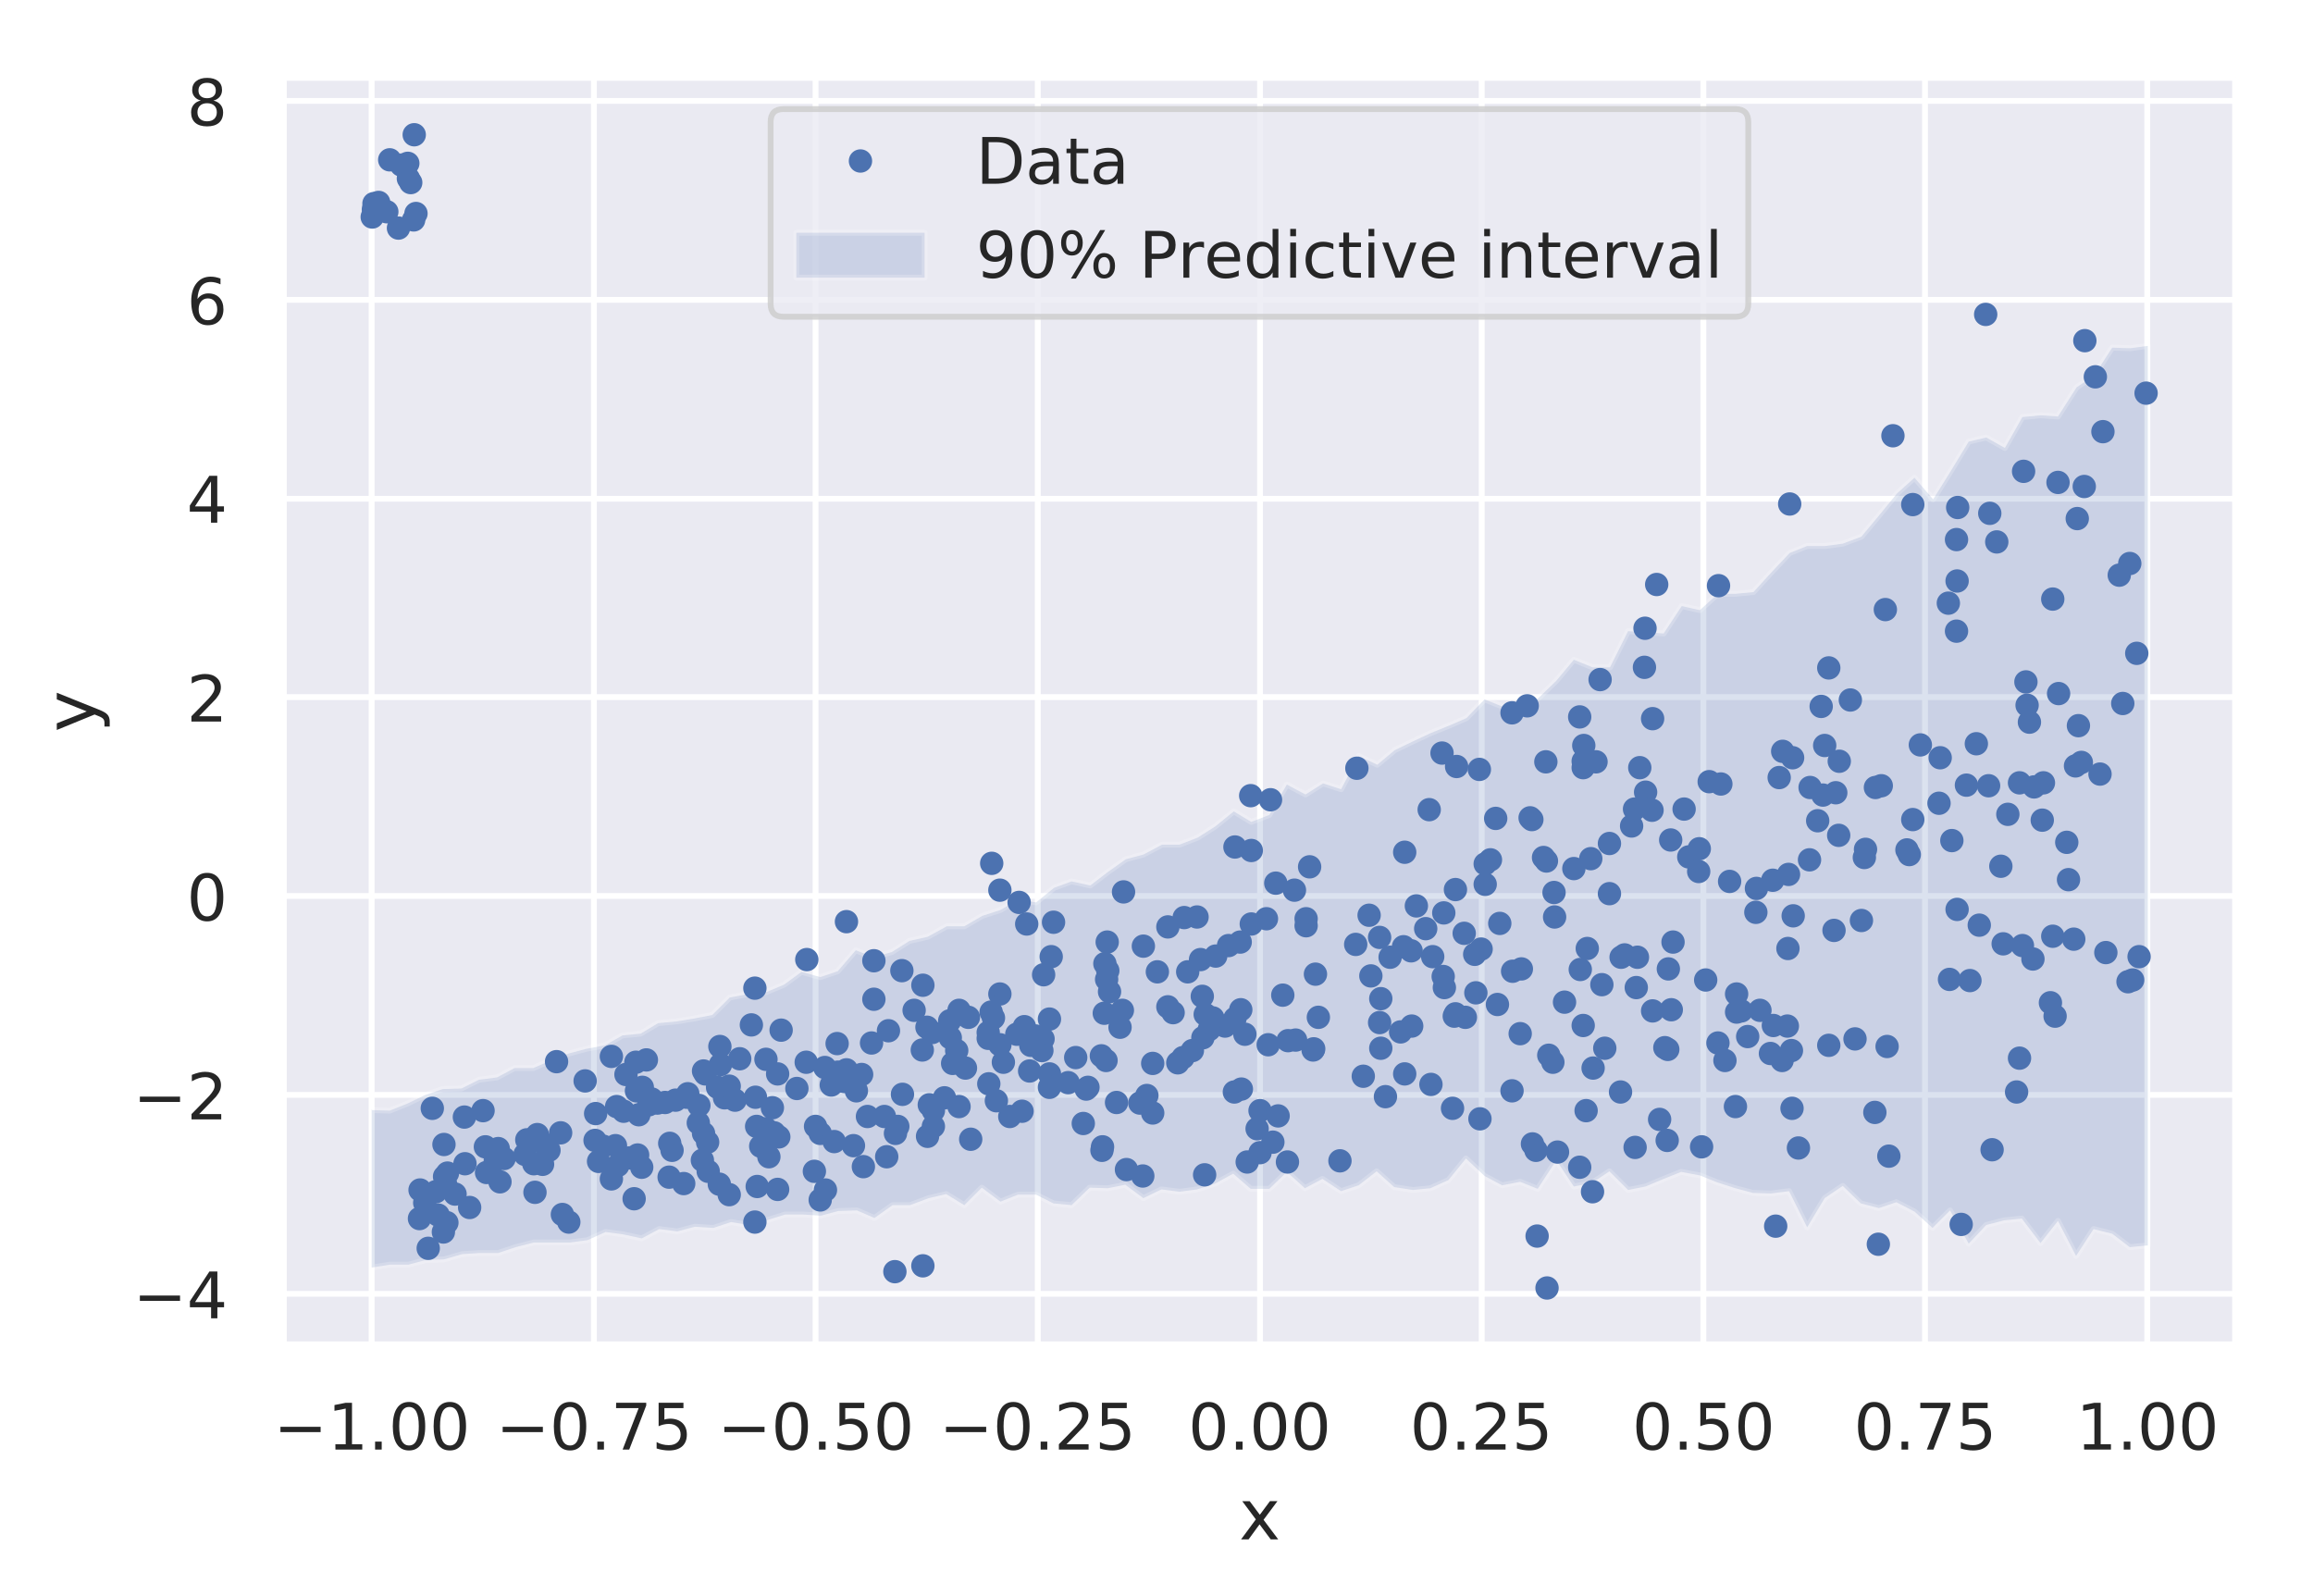 <svg height="364.8" viewBox="0 0 396.5 273.6" width="528.7" xmlns="http://www.w3.org/2000/svg" xmlns:xlink="http://www.w3.org/1999/xlink"><defs><style>*{stroke-linecap:butt;stroke-linejoin:round}</style></defs><g id="figure_1"><path d="M0 273.6h396.5V0H0z" fill="#fff" id="patch_1"/><g id="axes_1"><path d="M48.5 230.6h334.8V13.2H48.5z" fill="#eaeaf2" id="patch_2"/><g id="matplotlib.axis_1"><g id="xtick_1"><path clip-path="url(#pf52f20ac60)" d="M63.7 230.6V13.2" fill="none" stroke="#fff" stroke-linecap="round" id="line2d_1"/><g id="text_1"><defs><path d="M10.6 35.5h62.6v-8.3H10.6z" id="DejaVuSans-8722"/><path d="M12.4 8.3h16.1v55.6L11 60.4v9l17.4 3.5h9.9V8.3h16V0H12.5z" id="DejaVuSans-49"/><path d="M10.7 12.4H21V0H10.7z" id="DejaVuSans-46"/><path d="M31.8 66.4q-7.6 0-11.5-7.5-3.8-7.5-3.8-22.5t3.8-22.5q3.9-7.5 11.5-7.5 7.7 0 11.5 7.5T47 36.4q0 15-3.8 22.5t-11.5 7.5zm0 7.8q12.2 0 18.7-9.7T57 36.4Q57 18 50.5 8.3 44-1.4 31.8-1.4 19.5-1.4 13 8.3q-6.5 9.7-6.5 28 0 18.5 6.5 28.2 6.4 9.7 18.7 9.7z" id="DejaVuSans-48"/></defs><g transform="matrix(.11 0 0 -.11 46.9 248.5)" fill="#262626"><use xlink:href="#DejaVuSans-8722"/><use x="83.8" xlink:href="#DejaVuSans-49"/><use x="147.4" xlink:href="#DejaVuSans-46"/><use x="179.2" xlink:href="#DejaVuSans-48"/><use x="242.8" xlink:href="#DejaVuSans-48"/></g></g></g><g id="xtick_2"><path clip-path="url(#pf52f20ac60)" d="M101.8 230.6V13.2" fill="none" stroke="#fff" stroke-linecap="round" id="line2d_2"/><g id="text_2"><defs><path d="M8.2 73h46.9v-4.3L28.6 0H18.3l25 64.6H8.1z" id="DejaVuSans-55"/><path d="M10.8 73h38.7v-8.4H19.8V46.7q2.2.8 4.3 1.1 2.2.4 4.3.4 12.2 0 19.4-6.7 7-6.7 7-18.1 0-11.8-7.2-18.3-7.4-6.5-20.7-6.5-4.6 0-9.4.8-4.7.7-9.8 2.3v10q4.4-2.5 9.1-3.6 4.7-1.2 9.9-1.2 8.5 0 13.4 4.4 5 4.5 5 12 0 7.7-5 12.1Q35 40 26.7 40q-4 0-7.9-.9-4-.9-8-2.7z" id="DejaVuSans-53"/></defs><g transform="matrix(.11 0 0 -.11 85 248.5)" fill="#262626"><use xlink:href="#DejaVuSans-8722"/><use x="83.8" xlink:href="#DejaVuSans-48"/><use x="147.4" xlink:href="#DejaVuSans-46"/><use x="179.2" xlink:href="#DejaVuSans-55"/><use x="242.8" xlink:href="#DejaVuSans-53"/></g></g></g><g id="xtick_3"><path clip-path="url(#pf52f20ac60)" d="M139.8 230.6V13.2" fill="none" stroke="#fff" stroke-linecap="round" id="line2d_3"/><g transform="matrix(.11 0 0 -.11 123 248.5)" fill="#262626" id="text_3"><use xlink:href="#DejaVuSans-8722"/><use x="83.8" xlink:href="#DejaVuSans-48"/><use x="147.4" xlink:href="#DejaVuSans-46"/><use x="179.2" xlink:href="#DejaVuSans-53"/><use x="242.8" xlink:href="#DejaVuSans-48"/></g></g><g id="xtick_4"><path clip-path="url(#pf52f20ac60)" d="M177.9 230.6V13.2" fill="none" stroke="#fff" stroke-linecap="round" id="line2d_4"/><g id="text_4"><defs><path d="M19.2 8.3h34.4V0H7.3v8.3l15.3 15.6q9.7 9.8 12.2 12.6 4.7 5.3 6.6 9 2 3.7 2 7.3 0 5.8-4.2 9.5-4 3.6-10.6 3.6-4.6 0-9.8-1.6-5.1-1.6-11-4.9v10q6 2.4 11.1 3.6 5.2 1.2 9.5 1.2 11.4 0 18-5.7 6.8-5.6 6.8-15 0-4.6-1.7-8.6-1.6-4-6-9.5l-7.9-8.2L19.2 8.3z" id="DejaVuSans-50"/></defs><g transform="matrix(.11 0 0 -.11 161 248.5)" fill="#262626"><use xlink:href="#DejaVuSans-8722"/><use x="83.8" xlink:href="#DejaVuSans-48"/><use x="147.4" xlink:href="#DejaVuSans-46"/><use x="179.2" xlink:href="#DejaVuSans-50"/><use x="242.8" xlink:href="#DejaVuSans-53"/></g></g></g><g id="xtick_5"><path clip-path="url(#pf52f20ac60)" d="M216 230.6V13.2" fill="none" stroke="#fff" stroke-linecap="round" id="line2d_5"/><g transform="matrix(.11 0 0 -.11 203.7 248.5)" fill="#262626" id="text_5"><use xlink:href="#DejaVuSans-48"/><use x="63.6" xlink:href="#DejaVuSans-46"/><use x="95.4" xlink:href="#DejaVuSans-48"/><use x="159" xlink:href="#DejaVuSans-48"/></g></g><g id="xtick_6"><path clip-path="url(#pf52f20ac60)" d="M254 230.6V13.2" fill="none" stroke="#fff" stroke-linecap="round" id="line2d_6"/><g transform="matrix(.11 0 0 -.11 241.7 248.5)" fill="#262626" id="text_6"><use xlink:href="#DejaVuSans-48"/><use x="63.6" xlink:href="#DejaVuSans-46"/><use x="95.4" xlink:href="#DejaVuSans-50"/><use x="159" xlink:href="#DejaVuSans-53"/></g></g><g id="xtick_7"><path clip-path="url(#pf52f20ac60)" d="M292 230.6V13.2" fill="none" stroke="#fff" stroke-linecap="round" id="line2d_7"/><g transform="matrix(.11 0 0 -.11 279.8 248.5)" fill="#262626" id="text_7"><use xlink:href="#DejaVuSans-48"/><use x="63.6" xlink:href="#DejaVuSans-46"/><use x="95.4" xlink:href="#DejaVuSans-53"/><use x="159" xlink:href="#DejaVuSans-48"/></g></g><g id="xtick_8"><path clip-path="url(#pf52f20ac60)" d="M330 230.6V13.2" fill="none" stroke="#fff" stroke-linecap="round" id="line2d_8"/><g transform="matrix(.11 0 0 -.11 317.8 248.5)" fill="#262626" id="text_8"><use xlink:href="#DejaVuSans-48"/><use x="63.6" xlink:href="#DejaVuSans-46"/><use x="95.4" xlink:href="#DejaVuSans-55"/><use x="159" xlink:href="#DejaVuSans-53"/></g></g><g id="xtick_9"><path clip-path="url(#pf52f20ac60)" d="M368.1 230.6V13.2" fill="none" stroke="#fff" stroke-linecap="round" id="line2d_9"/><g transform="matrix(.11 0 0 -.11 355.9 248.5)" fill="#262626" id="text_9"><use xlink:href="#DejaVuSans-49"/><use x="63.6" xlink:href="#DejaVuSans-46"/><use x="95.4" xlink:href="#DejaVuSans-48"/><use x="159" xlink:href="#DejaVuSans-48"/></g></g><g id="text_10"><defs><path d="M54.9 54.7L35 28 56 0H45.3l-16 21.5L13.6 0H2.9L24 28.6l-19.4 26h10.6l14.5-19.4 14.5 19.5z" id="DejaVuSans-120"/></defs><use xlink:href="#DejaVuSans-120" transform="matrix(.12 0 0 -.12 212.4 263.9)" fill="#262626"/></g></g><g id="matplotlib.axis_2"><g id="ytick_1"><path clip-path="url(#pf52f20ac60)" d="M48.5 221.8h334.8" fill="none" stroke="#fff" stroke-linecap="round" id="line2d_10"/><g id="text_11"><defs><path d="M37.8 64.3l-25-39h25zM35.2 73h12.4V25.4H58v-8.2H47.6V0h-9.8v17.2h-33v9.5z" id="DejaVuSans-52"/></defs><g transform="matrix(.11 0 0 -.11 22.8 226)" fill="#262626"><use xlink:href="#DejaVuSans-8722"/><use x="83.8" xlink:href="#DejaVuSans-52"/></g></g></g><g id="ytick_2"><path clip-path="url(#pf52f20ac60)" d="M48.5 187.7h334.8" fill="none" stroke="#fff" stroke-linecap="round" id="line2d_11"/><g transform="matrix(.11 0 0 -.11 22.8 191.9)" fill="#262626" id="text_12"><use xlink:href="#DejaVuSans-8722"/><use x="83.8" xlink:href="#DejaVuSans-50"/></g></g><g id="ytick_3"><path clip-path="url(#pf52f20ac60)" d="M48.5 153.6h334.8" fill="none" stroke="#fff" stroke-linecap="round" id="line2d_12"/><use xlink:href="#DejaVuSans-48" transform="matrix(.11 0 0 -.11 32 157.8)" fill="#262626" id="text_13"/></g><g id="ytick_4"><path clip-path="url(#pf52f20ac60)" d="M48.5 119.5h334.8" fill="none" stroke="#fff" stroke-linecap="round" id="line2d_13"/><use xlink:href="#DejaVuSans-50" transform="matrix(.11 0 0 -.11 32 123.7)" fill="#262626" id="text_14"/></g><g id="ytick_5"><path clip-path="url(#pf52f20ac60)" d="M48.5 85.5h334.8" fill="none" stroke="#fff" stroke-linecap="round" id="line2d_14"/><use xlink:href="#DejaVuSans-52" transform="matrix(.11 0 0 -.11 32 89.6)" fill="#262626" id="text_15"/></g><g id="ytick_6"><path clip-path="url(#pf52f20ac60)" d="M48.5 51.4h334.8" fill="none" stroke="#fff" stroke-linecap="round" id="line2d_15"/><g id="text_16"><defs><path d="M33 40.4q-6.6 0-10.5-4.6-3.9-4.5-3.9-12.4T22.5 11Q26.4 6.4 33 6.4q6.7 0 10.5 4.6 4 4.5 4 12.4t-4 12.4q-3.8 4.6-10.5 4.6zm19.6 30.9v-9Q48.9 64.1 45 65q-3.8 1-7.5 1-9.8 0-15-6.7-5-6.6-5.8-19.9 2.9 4.3 7.2 6.5 4.4 2.3 9.6 2.3 11 0 17.4-6.7 6.3-6.6 6.3-18.1 0-11.2-6.6-18Q44-1.4 33-1.4q-12.6 0-19.3 9.7Q7 18 7 36.3 7 53.8 15.2 64q8.2 10.3 22 10.3 3.7 0 7.5-.7 3.8-.8 7.9-2.2z" id="DejaVuSans-54"/></defs><use xlink:href="#DejaVuSans-54" transform="matrix(.11 0 0 -.11 32 55.6)" fill="#262626"/></g></g><g id="ytick_7"><path clip-path="url(#pf52f20ac60)" d="M48.5 17.3h334.8" fill="none" stroke="#fff" stroke-linecap="round" id="line2d_16"/><g id="text_17"><defs><path d="M31.8 34.6q-7 0-11-3.7-4.1-3.8-4.1-10.4 0-6.6 4-10.3 4-3.8 11-3.8 7.1 0 11.2 3.8 4 3.8 4 10.3 0 6.6-4 10.4-4 3.7-11.1 3.7zm-9.9 4.2q-6.3 1.6-9.9 6Q8.5 49 8.5 55.2q0 8.8 6.2 13.8 6.3 5.1 17 5.1 11 0 17.2-5Q55 64 55 55.2q0-6.2-3.6-10.6-3.5-4.3-9.8-5.9 7.1-1.6 11.1-6.5 4-4.8 4-11.8 0-10.6-6.5-16.3-6.5-5.6-18.5-5.6T13.2 4.2Q6.8 10 6.8 20.5q0 7 4 11.8 4 4.9 11.1 6.5zm-3.6 15.6q0-5.7 3.5-8.8 3.6-3.2 10-3.2 6.3 0 10 3.2 3.5 3.1 3.5 8.8 0 5.7-3.6 8.8-3.6 3.2-10 3.2-6.3 0-9.9-3.2-3.5-3.1-3.5-8.8z" id="DejaVuSans-56"/></defs><use xlink:href="#DejaVuSans-56" transform="matrix(.11 0 0 -.11 32 21.5)" fill="#262626"/></g></g><g id="text_18"><defs><path d="M32.2-5q-3.8-9.8-7.5-12.8-3.6-3-9.6-3H7.9v7.5h5.3q3.7 0 5.7 1.8 2.1 1.7 4.6 8.3l1.6 4L3 54.8h9.5l17-42.8 17.2 42.8h9.5z" id="DejaVuSans-121"/></defs><use xlink:href="#DejaVuSans-121" transform="matrix(0 -.12 -.12 0 16.3 125.5)" fill="#262626"/></g></g><g id="PolyCollection_1"><defs><path d="M63.7-83.4v27.1l3.1-.5H70l3-.8 3.1-.1 3.1-.9 3-.2h3.2l3-1 3.1-.8h6.2l3-.4 3.1-1.4 3 .4 3.2.7 3-1.6 3.1.4 3-.8 3.2.2 3-1 3.1.5 3-.8 3.2-1h3l3.1.2 3-.8 3.2-.1 3 1.3L153-67h3l3.2-1.2 3-.7 3.1 1.9 3-3 3.2 2.4 3-1.2h3.1l3 1.5 3.1.3 3.1-3 3.1.1 3-.6 3.1 2.3 3.1-1.5 3.1.4 3-.4 3.1-1 3.1-1.7 3 2.6h3.2l3-2.9 3.1 2.8 3-1.6 3.2 2.1 3-1 3.1-2.4 3 2.7 3.2.5 3-.3 3.1-1.4 3-3.7 3.2 3 3 1.6 3.1-.6 3 1.2 3.2-4.9 3 4.5 3.1-.6 3-2 3.2 3.2 3-.6 3.1-1.3 3-1.2 3.2.6 3 1.2 3.1 1 3 .8 3.1.1 3.1-.4 3.1 6.2 3-5 3.1-2.1 3.1 3 3.1.8 3-1 3.1 1.6 3.1 2.8 3-3 3.2 5.7 3-3.2 3.1-.8 3-.3 3.2 4.2 3-3.8 3.1 6 3-4.6 3.2.8 3 2.3 3.1-.3v-154.2h0l-3 .4-3.1-.1-3.1 4.8-3 2-3.2 5-3-.2-3.1.3-3 5.3-3.2-1.8-3 .7-3.1 5.1-3 4.8-3.2-3.7-3 2.7-3.1 3.8-3 3.6-3.2 1.2-3 .4h-3.1l-3 1.2-3.2 3.4-3 3.3-3.1.3h-3l-3.1 2.8-3.1-.7-3.1 4.7-3-.2-3.1-.2-3.1 6.2h-3l-3.2-1.3-3 3.6-3.1 3-3 2-3.2-.6-3-1.2-3.1 3.2-3 1.3-3.2 1.3-3 1.4-3.1 1.5-3 2.5-3.2-1.5-3 5.7-3.1-1-3 1.9-3.2-1.7-3 5.2-3.1 1.2-3-1.8-3.2 2.6-3 1.9-3.1 1.2h-3l-3.2 1.7-3 .8-3.1 2.2-3 2.3-3.2-.7-3 1.1-3.1 2.5-3-.5-3.1 1.8-3.1 1-3.1 1.8h-3L159-113l-3.1.7-3 1.9-3.2.9-3-1.2-3.1 3.6-3 1-3.2-.9-3 2.2-3.1 1.3-3 .3-3.2.6-3 3-3.1.6-3 .5-3.2.3-3 1.8-3.1.3-3 1.7-3.2.6-3 .8-3.1 1.2-3 1.3h-3.2l-3 1.6-3.1.4-3 1.5-3.2.1-3 1-3.1 1.5-3 1.2-3.2-.1z" id="mffc7728b94" stroke="#fff" stroke-opacity=".2"/></defs><g clip-path="url(#pf52f20ac60)"><use xlink:href="#mffc7728b94" y="273.6" fill="#4c72b0" fill-opacity=".2" stroke="#fff" stroke-opacity=".2"/></g></g><g id="line2d_17"><defs><path d="M0 1.5a1.5 1.5 0 100-3 1.5 1.5 0 000 3z" id="m2de8595c39" stroke="#4c72b0"/></defs><g clip-path="url(#pf52f20ac60)" fill="#4c72b0" stroke="#4c72b0"><use x="346.7" xlink:href="#m2de8595c39" y="162.1"/><use x="160" xlink:href="#m2de8595c39" y="190.4"/><use x="119.7" xlink:href="#m2de8595c39" y="192.5"/><use x="126" xlink:href="#m2de8595c39" y="188.6"/><use x="236.5" xlink:href="#m2de8595c39" y="160.7"/><use x="245" xlink:href="#m2de8595c39" y="138.8"/><use x="357.3" xlink:href="#m2de8595c39" y="83.4"/><use x="262.6" xlink:href="#m2de8595c39" y="140.5"/><use x="291.7" xlink:href="#m2de8595c39" y="196.6"/><use x="262.7" xlink:href="#m2de8595c39" y="196.1"/><use x="291.3" xlink:href="#m2de8595c39" y="145.5"/><use x="356.3" xlink:href="#m2de8595c39" y="124.4"/><use x="66.3" xlink:href="#m2de8595c39" y="36.3"/><use x="96.1" xlink:href="#m2de8595c39" y="194.2"/><use x="154.7" xlink:href="#m2de8595c39" y="187.6"/><use x="263.5" xlink:href="#m2de8595c39" y="211.9"/><use x="310.2" xlink:href="#m2de8595c39" y="147.4"/><use x="329.2" xlink:href="#m2de8595c39" y="127.7"/><use x="357.4" xlink:href="#m2de8595c39" y="58.4"/><use x="284" xlink:href="#m2de8595c39" y="100.2"/><use x="259.3" xlink:href="#m2de8595c39" y="166.5"/><use x="282.1" xlink:href="#m2de8595c39" y="135.8"/><use x="206.1" xlink:href="#m2de8595c39" y="170.8"/><use x="162.8" xlink:href="#m2de8595c39" y="175"/><use x="197.6" xlink:href="#m2de8595c39" y="190.8"/><use x="285.8" xlink:href="#m2de8595c39" y="195.5"/><use x="366.3" xlink:href="#m2de8595c39" y="112"/><use x="269.8" xlink:href="#m2de8595c39" y="148.9"/><use x="304.4" xlink:href="#m2de8595c39" y="210.2"/><use x="115.8" xlink:href="#m2de8595c39" y="188.6"/><use x="71.9" xlink:href="#m2de8595c39" y="208.9"/><use x="307.4" xlink:href="#m2de8595c39" y="157"/><use x="338.8" xlink:href="#m2de8595c39" y="127.5"/><use x="71.3" xlink:href="#m2de8595c39" y="36.6"/><use x="213.4" xlink:href="#m2de8595c39" y="177.3"/><use x="223.9" xlink:href="#m2de8595c39" y="158.7"/><use x="245.3" xlink:href="#m2de8595c39" y="185.9"/><use x="79.6" xlink:href="#m2de8595c39" y="191.5"/><use x="336.2" xlink:href="#m2de8595c39" y="209.9"/><use x="285.4" xlink:href="#m2de8595c39" y="179.6"/><use x="312.8" xlink:href="#m2de8595c39" y="127.8"/><use x="216" xlink:href="#m2de8595c39" y="197.6"/><use x="310.3" xlink:href="#m2de8595c39" y="135"/><use x="93" xlink:href="#m2de8595c39" y="199.6"/><use x="130.4" xlink:href="#m2de8595c39" y="196.5"/><use x="142.5" xlink:href="#m2de8595c39" y="186"/><use x="206.2" xlink:href="#m2de8595c39" y="177.9"/><use x="203.6" xlink:href="#m2de8595c39" y="166.6"/><use x="279.7" xlink:href="#m2de8595c39" y="141.6"/><use x="117.9" xlink:href="#m2de8595c39" y="187.5"/><use x="225.5" xlink:href="#m2de8595c39" y="167"/><use x="114.8" xlink:href="#m2de8595c39" y="196"/><use x="297.7" xlink:href="#m2de8595c39" y="173.5"/><use x="346.2" xlink:href="#m2de8595c39" y="134.2"/><use x="249.3" xlink:href="#m2de8595c39" y="174.2"/><use x="109.5" xlink:href="#m2de8595c39" y="191.1"/><use x="212.8" xlink:href="#m2de8595c39" y="186.7"/><use x="178.6" xlink:href="#m2de8595c39" y="180.1"/><use x="322" xlink:href="#m2de8595c39" y="213.3"/><use x="341.1" xlink:href="#m2de8595c39" y="88"/><use x="180.6" xlink:href="#m2de8595c39" y="158.1"/><use x="159.8" xlink:href="#m2de8595c39" y="177"/><use x="236.7" xlink:href="#m2de8595c39" y="171.2"/><use x="120.9" xlink:href="#m2de8595c39" y="184.1"/><use x="102" xlink:href="#m2de8595c39" y="195.5"/><use x="273" xlink:href="#m2de8595c39" y="204.3"/><use x="307.1" xlink:href="#m2de8595c39" y="180.1"/><use x="238.3" xlink:href="#m2de8595c39" y="164.1"/><use x="360" xlink:href="#m2de8595c39" y="132.7"/><use x="256.7" xlink:href="#m2de8595c39" y="172.2"/><use x="334.2" xlink:href="#m2de8595c39" y="167.9"/><use x="214.5" xlink:href="#m2de8595c39" y="158.4"/><use x="170.8" xlink:href="#m2de8595c39" y="188.7"/><use x="281.1" xlink:href="#m2de8595c39" y="131.6"/><use x="217.1" xlink:href="#m2de8595c39" y="157.5"/><use x="132.4" xlink:href="#m2de8595c39" y="189.9"/><use x="138.3" xlink:href="#m2de8595c39" y="164.5"/><use x="305" xlink:href="#m2de8595c39" y="133.3"/><use x="214.5" xlink:href="#m2de8595c39" y="145.8"/><use x="342.3" xlink:href="#m2de8595c39" y="92.9"/><use x="351.5" xlink:href="#m2de8595c39" y="171.9"/><use x="226" xlink:href="#m2de8595c39" y="174.4"/><use x="140.6" xlink:href="#m2de8595c39" y="205.7"/><use x="283.2" xlink:href="#m2de8595c39" y="138.9"/><use x="175.6" xlink:href="#m2de8595c39" y="176"/><use x="215.5" xlink:href="#m2de8595c39" y="193.5"/><use x="132.7" xlink:href="#m2de8595c39" y="194.2"/><use x="171.4" xlink:href="#m2de8595c39" y="179.1"/><use x="261.8" xlink:href="#m2de8595c39" y="121"/><use x="159" xlink:href="#m2de8595c39" y="194.8"/><use x="297.7" xlink:href="#m2de8595c39" y="170.4"/><use x="301.7" xlink:href="#m2de8595c39" y="173.2"/><use x="323.2" xlink:href="#m2de8595c39" y="104.5"/><use x="352.9" xlink:href="#m2de8595c39" y="118.9"/><use x="96.4" xlink:href="#m2de8595c39" y="208.2"/><use x="340.9" xlink:href="#m2de8595c39" y="134.7"/><use x="166" xlink:href="#m2de8595c39" y="174.4"/><use x="315.3" xlink:href="#m2de8595c39" y="130.5"/><use x="337.1" xlink:href="#m2de8595c39" y="134.6"/><use x="76.7" xlink:href="#m2de8595c39" y="201.1"/><use x="123.3" xlink:href="#m2de8595c39" y="203"/><use x="153.4" xlink:href="#m2de8595c39" y="218"/><use x="254.6" xlink:href="#m2de8595c39" y="148.1"/><use x="90" xlink:href="#m2de8595c39" y="197.9"/><use x="107.3" xlink:href="#m2de8595c39" y="184.2"/><use x="220.7" xlink:href="#m2de8595c39" y="199.2"/><use x="273.6" xlink:href="#m2de8595c39" y="130.6"/><use x="324.5" xlink:href="#m2de8595c39" y="74.7"/><use x="260.8" xlink:href="#m2de8595c39" y="166.1"/><use x="240.8" xlink:href="#m2de8595c39" y="184.1"/><use x="280.2" xlink:href="#m2de8595c39" y="138.7"/><use x="140.6" xlink:href="#m2de8595c39" y="194.3"/><use x="337.7" xlink:href="#m2de8595c39" y="168.1"/><use x="198.4" xlink:href="#m2de8595c39" y="166.6"/><use x="70" xlink:href="#m2de8595c39" y="30.6"/><use x="355.8" xlink:href="#m2de8595c39" y="131.3"/><use x="262.3" xlink:href="#m2de8595c39" y="140.2"/><use x="219.9" xlink:href="#m2de8595c39" y="170.6"/><use x="271.4" xlink:href="#m2de8595c39" y="175.8"/><use x="212.7" xlink:href="#m2de8595c39" y="173.1"/><use x="345.7" xlink:href="#m2de8595c39" y="187.2"/><use x="220.8" xlink:href="#m2de8595c39" y="178.4"/><use x="85.7" xlink:href="#m2de8595c39" y="202.6"/><use x="236.5" xlink:href="#m2de8595c39" y="175.3"/><use x="251" xlink:href="#m2de8595c39" y="160"/><use x="350.3" xlink:href="#m2de8595c39" y="134.2"/><use x="190.2" xlink:href="#m2de8595c39" y="170"/><use x="144.2" xlink:href="#m2de8595c39" y="185.3"/><use x="93.4" xlink:href="#m2de8595c39" y="196.2"/><use x="211.6" xlink:href="#m2de8595c39" y="187.2"/><use x="205.2" xlink:href="#m2de8595c39" y="157.2"/><use x="72.8" xlink:href="#m2de8595c39" y="206.2"/><use x="275.1" xlink:href="#m2de8595c39" y="179.7"/><use x="282" xlink:href="#m2de8595c39" y="107.7"/><use x="285.9" xlink:href="#m2de8595c39" y="179.9"/><use x="189.9" xlink:href="#m2de8595c39" y="166.4"/><use x="68.3" xlink:href="#m2de8595c39" y="39.1"/><use x="340.4" xlink:href="#m2de8595c39" y="53.9"/><use x="304" xlink:href="#m2de8595c39" y="175.8"/><use x="114" xlink:href="#m2de8595c39" y="189"/><use x="158.9" xlink:href="#m2de8595c39" y="176.1"/><use x="249.7" xlink:href="#m2de8595c39" y="131.4"/><use x="174.7" xlink:href="#m2de8595c39" y="154.7"/><use x="111.2" xlink:href="#m2de8595c39" y="189.4"/><use x="117.7" xlink:href="#m2de8595c39" y="188.1"/><use x="327.9" xlink:href="#m2de8595c39" y="86.5"/><use x="152" xlink:href="#m2de8595c39" y="198.3"/><use x="241.9" xlink:href="#m2de8595c39" y="163"/><use x="201.9" xlink:href="#m2de8595c39" y="182.2"/><use x="188.9" xlink:href="#m2de8595c39" y="197.2"/><use x="332.4" xlink:href="#m2de8595c39" y="137.7"/><use x="274.6" xlink:href="#m2de8595c39" y="168.8"/><use x="148.7" xlink:href="#m2de8595c39" y="191.4"/><use x="83.4" xlink:href="#m2de8595c39" y="201"/><use x="124.2" xlink:href="#m2de8595c39" y="188.2"/><use x="347.3" xlink:href="#m2de8595c39" y="116.9"/><use x="323.8" xlink:href="#m2de8595c39" y="198.2"/><use x="354.3" xlink:href="#m2de8595c39" y="144.4"/><use x="79.7" xlink:href="#m2de8595c39" y="199.5"/><use x="240.1" xlink:href="#m2de8595c39" y="176.9"/><use x="210" xlink:href="#m2de8595c39" y="175.9"/><use x="70.4" xlink:href="#m2de8595c39" y="31.3"/><use x="177.5" xlink:href="#m2de8595c39" y="177.6"/><use x="189.8" xlink:href="#m2de8595c39" y="161.5"/><use x="247.6" xlink:href="#m2de8595c39" y="169.3"/><use x="268.2" xlink:href="#m2de8595c39" y="171.8"/><use x="319.1" xlink:href="#m2de8595c39" y="157.8"/><use x="301" xlink:href="#m2de8595c39" y="156.4"/><use x="185.7" xlink:href="#m2de8595c39" y="192.6"/><use x="305.6" xlink:href="#m2de8595c39" y="128.8"/><use x="335.6" xlink:href="#m2de8595c39" y="87"/><use x="143.6" xlink:href="#m2de8595c39" y="183.8"/><use x="364.8" xlink:href="#m2de8595c39" y="168.3"/><use x="323.5" xlink:href="#m2de8595c39" y="179.4"/><use x="286.4" xlink:href="#m2de8595c39" y="144"/><use x="172" xlink:href="#m2de8595c39" y="182.1"/><use x="332.6" xlink:href="#m2de8595c39" y="129.9"/><use x="327.9" xlink:href="#m2de8595c39" y="140.5"/><use x="354.6" xlink:href="#m2de8595c39" y="150.8"/><use x="63.8" xlink:href="#m2de8595c39" y="37.2"/><use x="68.8" xlink:href="#m2de8595c39" y="28.3"/><use x="159.3" xlink:href="#m2de8595c39" y="189.4"/><use x="366.7" xlink:href="#m2de8595c39" y="164"/><use x="109.1" xlink:href="#m2de8595c39" y="187"/><use x="114.7" xlink:href="#m2de8595c39" y="201.8"/><use x="294.6" xlink:href="#m2de8595c39" y="100.4"/><use x="84.9" xlink:href="#m2de8595c39" y="198.9"/><use x="278.5" xlink:href="#m2de8595c39" y="163.7"/><use x="206.5" xlink:href="#m2de8595c39" y="201.4"/><use x="66.8" xlink:href="#m2de8595c39" y="27.4"/><use x="299.6" xlink:href="#m2de8595c39" y="177.7"/><use x="305.5" xlink:href="#m2de8595c39" y="181.8"/><use x="109.3" xlink:href="#m2de8595c39" y="198"/><use x="71" xlink:href="#m2de8595c39" y="23.1"/><use x="295.7" xlink:href="#m2de8595c39" y="181.8"/><use x="131.8" xlink:href="#m2de8595c39" y="198.3"/><use x="143.5" xlink:href="#m2de8595c39" y="178.9"/><use x="202.8" xlink:href="#m2de8595c39" y="181.3"/><use x="139.8" xlink:href="#m2de8595c39" y="193.1"/><use x="236.7" xlink:href="#m2de8595c39" y="179.7"/><use x="321.5" xlink:href="#m2de8595c39" y="135"/><use x="178.8" xlink:href="#m2de8595c39" y="178.1"/><use x="195.4" xlink:href="#m2de8595c39" y="189.1"/><use x="317.2" xlink:href="#m2de8595c39" y="120"/><use x="176.7" xlink:href="#m2de8595c39" y="179.2"/><use x="76.1" xlink:href="#m2de8595c39" y="196.2"/><use x="232.6" xlink:href="#m2de8595c39" y="131.7"/><use x="201.1" xlink:href="#m2de8595c39" y="173.6"/><use x="284.5" xlink:href="#m2de8595c39" y="191.9"/><use x="178.9" xlink:href="#m2de8595c39" y="167.1"/><use x="319.6" xlink:href="#m2de8595c39" y="147"/><use x="206.6" xlink:href="#m2de8595c39" y="173.9"/><use x="235" xlink:href="#m2de8595c39" y="167.3"/><use x="265" xlink:href="#m2de8595c39" y="130.6"/><use x="204.4" xlink:href="#m2de8595c39" y="180.1"/><use x="253.6" xlink:href="#m2de8595c39" y="131.9"/><use x="131.3" xlink:href="#m2de8595c39" y="181.6"/><use x="286.8" xlink:href="#m2de8595c39" y="161.5"/><use x="179.9" xlink:href="#m2de8595c39" y="174.7"/><use x="123" xlink:href="#m2de8595c39" y="186.4"/><use x="146.3" xlink:href="#m2de8595c39" y="196.4"/><use x="139.6" xlink:href="#m2de8595c39" y="200.8"/><use x="110.1" xlink:href="#m2de8595c39" y="186.4"/><use x="298.5" xlink:href="#m2de8595c39" y="173.3"/><use x="141.5" xlink:href="#m2de8595c39" y="204"/><use x="102.6" xlink:href="#m2de8595c39" y="199.1"/><use x="266.2" xlink:href="#m2de8595c39" y="182.1"/><use x="189.4" xlink:href="#m2de8595c39" y="165.2"/><use x="267" xlink:href="#m2de8595c39" y="197.5"/><use x="264.6" xlink:href="#m2de8595c39" y="147"/><use x="156.7" xlink:href="#m2de8595c39" y="173.2"/><use x="125" xlink:href="#m2de8595c39" y="204.8"/><use x="131.3" xlink:href="#m2de8595c39" y="193.5"/><use x="100.3" xlink:href="#m2de8595c39" y="185.3"/><use x="75.1" xlink:href="#m2de8595c39" y="208.3"/><use x="74.1" xlink:href="#m2de8595c39" y="190"/><use x="133.9" xlink:href="#m2de8595c39" y="176.6"/><use x="133.3" xlink:href="#m2de8595c39" y="203.9"/><use x="253.9" xlink:href="#m2de8595c39" y="162.7"/><use x="335.4" xlink:href="#m2de8595c39" y="92.5"/><use x="301.1" xlink:href="#m2de8595c39" y="152.3"/><use x="283.3" xlink:href="#m2de8595c39" y="173.3"/><use x="158.2" xlink:href="#m2de8595c39" y="217"/><use x="174.3" xlink:href="#m2de8595c39" y="177.3"/><use x="123.4" xlink:href="#m2de8595c39" y="179.4"/><use x="348.5" xlink:href="#m2de8595c39" y="164.4"/><use x="234.7" xlink:href="#m2de8595c39" y="156.9"/><use x="312.5" xlink:href="#m2de8595c39" y="136.3"/><use x="169.9" xlink:href="#m2de8595c39" y="173.5"/><use x="307.2" xlink:href="#m2de8595c39" y="190"/><use x="95.4" xlink:href="#m2de8595c39" y="182"/><use x="280.5" xlink:href="#m2de8595c39" y="169.3"/><use x="343" xlink:href="#m2de8595c39" y="148.5"/><use x="308.3" xlink:href="#m2de8595c39" y="196.8"/><use x="163.3" xlink:href="#m2de8595c39" y="182.3"/><use x="141.4" xlink:href="#m2de8595c39" y="183"/><use x="214.4" xlink:href="#m2de8595c39" y="136.4"/><use x="189.6" xlink:href="#m2de8595c39" y="181.8"/><use x="193.1" xlink:href="#m2de8595c39" y="200.5"/><use x="86.4" xlink:href="#m2de8595c39" y="198.6"/><use x="247.4" xlink:href="#m2de8595c39" y="167.4"/><use x="291.2" xlink:href="#m2de8595c39" y="149.4"/><use x="306.5" xlink:href="#m2de8595c39" y="162.6"/><use x="179.9" xlink:href="#m2de8595c39" y="184.1"/><use x="306.4" xlink:href="#m2de8595c39" y="175.9"/><use x="207.3" xlink:href="#m2de8595c39" y="176.5"/><use x="283.3" xlink:href="#m2de8595c39" y="123.2"/><use x="121.3" xlink:href="#m2de8595c39" y="195.8"/><use x="196" xlink:href="#m2de8595c39" y="162.2"/><use x="314.4" xlink:href="#m2de8595c39" y="159.5"/><use x="315.2" xlink:href="#m2de8595c39" y="143.2"/><use x="121.4" xlink:href="#m2de8595c39" y="200.8"/><use x="69.9" xlink:href="#m2de8595c39" y="28"/><use x="277.9" xlink:href="#m2de8595c39" y="164.1"/><use x="169.4" xlink:href="#m2de8595c39" y="177"/><use x="191.4" xlink:href="#m2de8595c39" y="189"/><use x="297.5" xlink:href="#m2de8595c39" y="189.7"/><use x="356.8" xlink:href="#m2de8595c39" y="130.7"/><use x="335.4" xlink:href="#m2de8595c39" y="108.2"/><use x="104.8" xlink:href="#m2de8595c39" y="202.1"/><use x="306.6" xlink:href="#m2de8595c39" y="149.9"/><use x="271.4" xlink:href="#m2de8595c39" y="131.6"/><use x="225.1" xlink:href="#m2de8595c39" y="180"/><use x="327.3" xlink:href="#m2de8595c39" y="146.5"/><use x="293" xlink:href="#m2de8595c39" y="134"/><use x="92.1" xlink:href="#m2de8595c39" y="194.5"/><use x="164" xlink:href="#m2de8595c39" y="180.1"/><use x="189.3" xlink:href="#m2de8595c39" y="173.7"/><use x="64" xlink:href="#m2de8595c39" y="35.9"/><use x="245.6" xlink:href="#m2de8595c39" y="164"/><use x="271.5" xlink:href="#m2de8595c39" y="127.8"/><use x="175.2" xlink:href="#m2de8595c39" y="190.5"/><use x="184.4" xlink:href="#m2de8595c39" y="181.3"/><use x="208.4" xlink:href="#m2de8595c39" y="163.9"/><use x="240.6" xlink:href="#m2de8595c39" y="162.3"/><use x="105.5" xlink:href="#m2de8595c39" y="196.4"/><use x="367.9" xlink:href="#m2de8595c39" y="67.4"/><use x="218.2" xlink:href="#m2de8595c39" y="195.8"/><use x="213.8" xlink:href="#m2de8595c39" y="199.2"/><use x="120.6" xlink:href="#m2de8595c39" y="183.6"/><use x="153.9" xlink:href="#m2de8595c39" y="193.1"/><use x="306.8" xlink:href="#m2de8595c39" y="86.4"/><use x="153.5" xlink:href="#m2de8595c39" y="194.3"/><use x="275.9" xlink:href="#m2de8595c39" y="144.6"/><use x="146.8" xlink:href="#m2de8595c39" y="187"/><use x="341.5" xlink:href="#m2de8595c39" y="197.1"/><use x="154.6" xlink:href="#m2de8595c39" y="166.4"/><use x="334.6" xlink:href="#m2de8595c39" y="144.1"/><use x="351.9" xlink:href="#m2de8595c39" y="102.7"/><use x="115.2" xlink:href="#m2de8595c39" y="197.2"/><use x="173.1" xlink:href="#m2de8595c39" y="191.4"/><use x="271.4" xlink:href="#m2de8595c39" y="130.5"/><use x="344.2" xlink:href="#m2de8595c39" y="139.6"/><use x="107.9" xlink:href="#m2de8595c39" y="198.5"/><use x="94.1" xlink:href="#m2de8595c39" y="197.2"/><use x="189" xlink:href="#m2de8595c39" y="196.6"/><use x="360.5" xlink:href="#m2de8595c39" y="74"/><use x="76.4" xlink:href="#m2de8595c39" y="203.1"/><use x="120.6" xlink:href="#m2de8595c39" y="194.3"/><use x="249" xlink:href="#m2de8595c39" y="190"/><use x="90.3" xlink:href="#m2de8595c39" y="195.4"/><use x="160" xlink:href="#m2de8595c39" y="193.1"/><use x="249.5" xlink:href="#m2de8595c39" y="173.8"/><use x="125" xlink:href="#m2de8595c39" y="186.2"/><use x="274.3" xlink:href="#m2de8595c39" y="116.5"/><use x="138.2" xlink:href="#m2de8595c39" y="182.1"/><use x="270.8" xlink:href="#m2de8595c39" y="200.1"/><use x="211.7" xlink:href="#m2de8595c39" y="174.6"/><use x="143" xlink:href="#m2de8595c39" y="195.7"/><use x="149.8" xlink:href="#m2de8595c39" y="171.3"/><use x="339.3" xlink:href="#m2de8595c39" y="158.6"/><use x="147.7" xlink:href="#m2de8595c39" y="184.2"/><use x="319.8" xlink:href="#m2de8595c39" y="145.6"/><use x="123.5" xlink:href="#m2de8595c39" y="182.5"/><use x="164.4" xlink:href="#m2de8595c39" y="173.2"/><use x="351.9" xlink:href="#m2de8595c39" y="160.5"/><use x="217.8" xlink:href="#m2de8595c39" y="137.1"/><use x="186.5" xlink:href="#m2de8595c39" y="186.4"/><use x="72" xlink:href="#m2de8595c39" y="204"/><use x="253" xlink:href="#m2de8595c39" y="170.2"/><use x="169.5" xlink:href="#m2de8595c39" y="185.8"/><use x="148" xlink:href="#m2de8595c39" y="200"/><use x="83.2" xlink:href="#m2de8595c39" y="196.6"/><use x="165.5" xlink:href="#m2de8595c39" y="183.1"/><use x="84.4" xlink:href="#m2de8595c39" y="197.2"/><use x="64.9" xlink:href="#m2de8595c39" y="34.7"/><use x="76.2" xlink:href="#m2de8595c39" y="201.7"/><use x="170" xlink:href="#m2de8595c39" y="148"/><use x="91.7" xlink:href="#m2de8595c39" y="204.4"/><use x="222.1" xlink:href="#m2de8595c39" y="178.3"/><use x="129.4" xlink:href="#m2de8595c39" y="209.5"/><use x="365.6" xlink:href="#m2de8595c39" y="168"/><use x="145.1" xlink:href="#m2de8595c39" y="158"/><use x="270.8" xlink:href="#m2de8595c39" y="122.9"/><use x="223.9" xlink:href="#m2de8595c39" y="157.5"/><use x="197.6" xlink:href="#m2de8595c39" y="182.3"/><use x="265.1" xlink:href="#m2de8595c39" y="147.6"/><use x="104.8" xlink:href="#m2de8595c39" y="181.1"/><use x="303.5" xlink:href="#m2de8595c39" y="180.6"/><use x="105.7" xlink:href="#m2de8595c39" y="189.7"/><use x="256.4" xlink:href="#m2de8595c39" y="140.3"/><use x="128.8" xlink:href="#m2de8595c39" y="175.7"/><use x="70.9" xlink:href="#m2de8595c39" y="37.7"/><use x="254.6" xlink:href="#m2de8595c39" y="151.6"/><use x="259.2" xlink:href="#m2de8595c39" y="122.2"/><use x="259.2" xlink:href="#m2de8595c39" y="187"/><use x="326.9" xlink:href="#m2de8595c39" y="145.7"/><use x="166.4" xlink:href="#m2de8595c39" y="195.3"/><use x="188.8" xlink:href="#m2de8595c39" y="181"/><use x="249.5" xlink:href="#m2de8595c39" y="152.5"/><use x="350.1" xlink:href="#m2de8595c39" y="140.6"/><use x="110" xlink:href="#m2de8595c39" y="200.1"/><use x="119.8" xlink:href="#m2de8595c39" y="189.5"/><use x="110.8" xlink:href="#m2de8595c39" y="181.7"/><use x="280.7" xlink:href="#m2de8595c39" y="164.1"/><use x="346.2" xlink:href="#m2de8595c39" y="181.4"/><use x="192.4" xlink:href="#m2de8595c39" y="173.2"/><use x="229.7" xlink:href="#m2de8595c39" y="199"/><use x="161.9" xlink:href="#m2de8595c39" y="188.2"/><use x="112.7" xlink:href="#m2de8595c39" y="189.1"/><use x="277.8" xlink:href="#m2de8595c39" y="187.2"/><use x="286" xlink:href="#m2de8595c39" y="166.1"/><use x="356.1" xlink:href="#m2de8595c39" y="88.9"/><use x="176.5" xlink:href="#m2de8595c39" y="183.6"/><use x="281.9" xlink:href="#m2de8595c39" y="114.4"/><use x="363.9" xlink:href="#m2de8595c39" y="120.6"/><use x="97.5" xlink:href="#m2de8595c39" y="209.5"/><use x="294.5" xlink:href="#m2de8595c39" y="178.8"/><use x="111.7" xlink:href="#m2de8595c39" y="188.4"/><use x="312.2" xlink:href="#m2de8595c39" y="121.1"/><use x="232.4" xlink:href="#m2de8595c39" y="161.9"/><use x="240.8" xlink:href="#m2de8595c39" y="146.1"/><use x="348.7" xlink:href="#m2de8595c39" y="134.9"/><use x="195.9" xlink:href="#m2de8595c39" y="201.6"/><use x="212.6" xlink:href="#m2de8595c39" y="161.5"/><use x="266.5" xlink:href="#m2de8595c39" y="157.2"/><use x="255.5" xlink:href="#m2de8595c39" y="147.4"/><use x="103.4" xlink:href="#m2de8595c39" y="196.5"/><use x="171.4" xlink:href="#m2de8595c39" y="170.4"/><use x="257.1" xlink:href="#m2de8595c39" y="158.3"/><use x="343.4" xlink:href="#m2de8595c39" y="161.8"/><use x="91.5" xlink:href="#m2de8595c39" y="199.5"/><use x="85.4" xlink:href="#m2de8595c39" y="196.9"/><use x="189.7" xlink:href="#m2de8595c39" y="167.9"/><use x="129.4" xlink:href="#m2de8595c39" y="169.4"/><use x="221.9" xlink:href="#m2de8595c39" y="152.6"/><use x="233.7" xlink:href="#m2de8595c39" y="184.5"/><use x="207.9" xlink:href="#m2de8595c39" y="174.5"/><use x="129.5" xlink:href="#m2de8595c39" y="188.1"/><use x="136.6" xlink:href="#m2de8595c39" y="186.6"/><use x="129.7" xlink:href="#m2de8595c39" y="193.1"/><use x="263.3" xlink:href="#m2de8595c39" y="197.2"/><use x="321.4" xlink:href="#m2de8595c39" y="190.7"/><use x="346.9" xlink:href="#m2de8595c39" y="80.8"/><use x="307.3" xlink:href="#m2de8595c39" y="129.9"/><use x="270.9" xlink:href="#m2de8595c39" y="166.2"/><use x="126.8" xlink:href="#m2de8595c39" y="181.5"/><use x="289.5" xlink:href="#m2de8595c39" y="146.9"/><use x="275.9" xlink:href="#m2de8595c39" y="153.2"/><use x="179.9" xlink:href="#m2de8595c39" y="186.4"/><use x="322.5" xlink:href="#m2de8595c39" y="134.7"/><use x="224.5" xlink:href="#m2de8595c39" y="148.6"/><use x="335.5" xlink:href="#m2de8595c39" y="99.6"/><use x="313.5" xlink:href="#m2de8595c39" y="114.5"/><use x="133.3" xlink:href="#m2de8595c39" y="184.1"/><use x="313.5" xlink:href="#m2de8595c39" y="179.2"/><use x="105.9" xlink:href="#m2de8595c39" y="199.8"/><use x="210.6" xlink:href="#m2de8595c39" y="162.1"/><use x="109" xlink:href="#m2de8595c39" y="182.1"/><use x="200.2" xlink:href="#m2de8595c39" y="172.6"/><use x="266.4" xlink:href="#m2de8595c39" y="153"/><use x="303.9" xlink:href="#m2de8595c39" y="150.9"/><use x="265.2" xlink:href="#m2de8595c39" y="220.8"/><use x="280.3" xlink:href="#m2de8595c39" y="196.7"/><use x="334" xlink:href="#m2de8595c39" y="103.4"/><use x="106.9" xlink:href="#m2de8595c39" y="190.5"/><use x="108.7" xlink:href="#m2de8595c39" y="205.5"/><use x="162.9" xlink:href="#m2de8595c39" y="177.9"/><use x="73.4" xlink:href="#m2de8595c39" y="214"/><use x="273.1" xlink:href="#m2de8595c39" y="183.1"/><use x="296.5" xlink:href="#m2de8595c39" y="151.1"/><use x="170.3" xlink:href="#m2de8595c39" y="174.5"/><use x="251.2" xlink:href="#m2de8595c39" y="174.4"/><use x="355.5" xlink:href="#m2de8595c39" y="161"/><use x="152.3" xlink:href="#m2de8595c39" y="176.7"/><use x="272.7" xlink:href="#m2de8595c39" y="147.2"/><use x="76.6" xlink:href="#m2de8595c39" y="209.6"/><use x="82.8" xlink:href="#m2de8595c39" y="190.4"/><use x="311.6" xlink:href="#m2de8595c39" y="140.7"/><use x="196.6" xlink:href="#m2de8595c39" y="187.8"/><use x="183.1" xlink:href="#m2de8595c39" y="185.6"/><use x="164.4" xlink:href="#m2de8595c39" y="189.7"/><use x="203" xlink:href="#m2de8595c39" y="157.3"/><use x="318" xlink:href="#m2de8595c39" y="178.1"/><use x="205.8" xlink:href="#m2de8595c39" y="164.5"/><use x="192" xlink:href="#m2de8595c39" y="176.1"/><use x="237.5" xlink:href="#m2de8595c39" y="188"/><use x="288.7" xlink:href="#m2de8595c39" y="138.7"/><use x="80.5" xlink:href="#m2de8595c39" y="207"/><use x="253.7" xlink:href="#m2de8595c39" y="191.8"/><use x="252.8" xlink:href="#m2de8595c39" y="163.6"/><use x="64.1" xlink:href="#m2de8595c39" y="34.9"/><use x="247.2" xlink:href="#m2de8595c39" y="129.1"/><use x="76" xlink:href="#m2de8595c39" y="211.2"/><use x="242" xlink:href="#m2de8595c39" y="175.9"/><use x="200.2" xlink:href="#m2de8595c39" y="158.9"/><use x="171.4" xlink:href="#m2de8595c39" y="152.6"/><use x="347.9" xlink:href="#m2de8595c39" y="123.8"/><use x="145.1" xlink:href="#m2de8595c39" y="183.4"/><use x="149.4" xlink:href="#m2de8595c39" y="178.8"/><use x="217.4" xlink:href="#m2de8595c39" y="179.1"/><use x="260.6" xlink:href="#m2de8595c39" y="177.2"/><use x="359.2" xlink:href="#m2de8595c39" y="64.6"/><use x="74.7" xlink:href="#m2de8595c39" y="204.3"/><use x="192.6" xlink:href="#m2de8595c39" y="152.9"/><use x="242.8" xlink:href="#m2de8595c39" y="155.3"/><use x="286.5" xlink:href="#m2de8595c39" y="173.1"/><use x="117.2" xlink:href="#m2de8595c39" y="202.9"/><use x="219.1" xlink:href="#m2de8595c39" y="191.3"/><use x="216" xlink:href="#m2de8595c39" y="190.4"/><use x="335.5" xlink:href="#m2de8595c39" y="155.9"/><use x="180.2" xlink:href="#m2de8595c39" y="164"/><use x="265.5" xlink:href="#m2de8595c39" y="180.9"/><use x="78" xlink:href="#m2de8595c39" y="204.7"/><use x="292.4" xlink:href="#m2de8595c39" y="168"/><use x="176" xlink:href="#m2de8595c39" y="158.4"/><use x="352.3" xlink:href="#m2de8595c39" y="174.2"/><use x="169.4" xlink:href="#m2de8595c39" y="178"/><use x="271.9" xlink:href="#m2de8595c39" y="190.4"/><use x="314.7" xlink:href="#m2de8595c39" y="135.9"/><use x="211.7" xlink:href="#m2de8595c39" y="145.2"/><use x="363.3" xlink:href="#m2de8595c39" y="98.6"/><use x="247.5" xlink:href="#m2de8595c39" y="156.5"/><use x="295" xlink:href="#m2de8595c39" y="134.4"/><use x="272.1" xlink:href="#m2de8595c39" y="162.6"/><use x="347.5" xlink:href="#m2de8595c39" y="120.9"/><use x="352.8" xlink:href="#m2de8595c39" y="82.7"/><use x="365.1" xlink:href="#m2de8595c39" y="96.6"/><use x="102.1" xlink:href="#m2de8595c39" y="190.9"/><use x="361" xlink:href="#m2de8595c39" y="163.3"/><use x="133.5" xlink:href="#m2de8595c39" y="194.9"/><use x="120.4" xlink:href="#m2de8595c39" y="198.9"/><use x="218.7" xlink:href="#m2de8595c39" y="151.4"/><use x="225.2" xlink:href="#m2de8595c39" y="179.8"/><use x="149.8" xlink:href="#m2de8595c39" y="164.7"/><use x="158.2" xlink:href="#m2de8595c39" y="168.9"/><use x="158.1" xlink:href="#m2de8595c39" y="180"/><use x="144.8" xlink:href="#m2de8595c39" y="185.4"/><use x="244.4" xlink:href="#m2de8595c39" y="159.2"/><use x="129.8" xlink:href="#m2de8595c39" y="203.4"/><use x="186.2" xlink:href="#m2de8595c39" y="186.7"/><use x="151.6" xlink:href="#m2de8595c39" y="191.4"/></g></g><path d="M48.5 230.6V13.2" fill="none" stroke="#fff" stroke-linecap="square" stroke-width="1.3" id="patch_3"/><path d="M383.3 230.6V13.2" fill="none" stroke="#fff" stroke-linecap="square" stroke-width="1.3" id="patch_4"/><path d="M48.5 230.6h334.8" fill="none" stroke="#fff" stroke-linecap="square" stroke-width="1.3" id="patch_5"/><path d="M48.5 13.2h334.8" fill="none" stroke="#fff" stroke-linecap="square" stroke-width="1.3" id="patch_6"/><g id="legend_1"><path d="M134.3 54.3h163.2q2.2 0 2.2-2.2V20.9q0-2.2-2.2-2.2H134.3q-2.2 0-2.2 2.2v31.2q0 2.2 2.2 2.2z" fill="#eaeaf2" opacity=".8" stroke="#ccc" id="patch_7"/><use x="147.5" xlink:href="#m2de8595c39" y="27.6" fill="#4c72b0" stroke="#4c72b0" id="line2d_19"/><g id="text_19"><defs><path d="M19.7 64.8V8.1h11.9q15 0 22 6.8 7 6.9 7 21.6 0 14.7-7 21.5-7 6.8-22 6.8zm-9.9 8.1h20.3q21.2 0 31-8.8 10-8.8 10-27.6T61 8.8Q51.1 0 30.1 0H9.8z" id="DejaVuSans-68"/><path d="M34.3 27.5q-11 0-15.1-2.5-4.2-2.5-4.2-8.5 0-4.8 3.1-7.6 3.2-2.8 8.6-2.8 7.5 0 12 5.3t4.5 14v2zm17.9 3.7V0h-9v8.3q-3-5-7.7-7.3Q31-1.4 24.3-1.4 16-1.4 11 3.3 6 8 6 15.9q0 9.2 6.2 14 6.2 4.6 18.4 4.6h12.6v1q0 6.1-4 9.5-4.1 3.4-11.5 3.4-4.7 0-9.2-1.1-4.4-1.2-8.5-3.4v8.3q5 2 9.6 2.8 4.6 1 9 1 11.9 0 17.7-6.2 5.9-6.1 5.9-18.6z" id="DejaVuSans-97"/><path d="M18.3 70.2V54.7h18.5v-7H18.3V18q0-6.7 1.8-8.6 1.9-1.9 7.5-1.9h9.2V0h-9.2Q17.2 0 13.2 3.9T9.2 18v29.7H2.8v7h6.6v15.5z" id="DejaVuSans-116"/></defs><g transform="matrix(.11 0 0 -.11 167.3 31.5)" fill="#262626"><use xlink:href="#DejaVuSans-68"/><use x="77" xlink:href="#DejaVuSans-97"/><use x="138.3" xlink:href="#DejaVuSans-116"/><use x="177.5" xlink:href="#DejaVuSans-97"/></g></g><path d="M136.5 47.6h22v-7.7h-22z" fill="#4c72b0" opacity=".2" stroke="#fff" id="patch_8"/><g id="text_20"><defs><path d="M45.4 46.4V76h9V0h-9v8.2Q42.6 3.3 38.3 1q-4.4-2.4-10.4-2.4-10 0-16.2 7.9-6.2 8-6.2 20.8 0 12.9 6.2 20.8Q18 56 28 56q6 0 10.4-2.4 4.3-2.3 7.1-7.2zM14.8 27.3q0-10 4-15.6Q23 6.2 30.2 6.2q7.1 0 11.2 5.7 4.1 5.6 4.1 15.5t-4.1 15.5q-4.1 5.7-11.2 5.7t-11.2-5.7q-4.1-5.6-4.1-15.5z" id="DejaVuSans-100"/><path d="M11 1.5v9q3.7-1.8 7.5-2.7 3.8-1 7.5-1 9.8 0 14.9 6.7 5.1 6.5 5.9 20-2.8-4.3-7.2-6.5-4.4-2.3-9.6-2.3-11 0-17.3 6.6Q6.3 38 6.3 49.4q0 11.2 6.6 18 6.7 6.8 17.7 6.8 12.7 0 19.3-9.7 6.7-9.7 6.7-28.1 0-17.3-8.2-27.5-8.2-10.3-22-10.3-3.7 0-7.5.7t-8 2.2zm19.6 31q6.6 0 10.5 4.5 4 4.5 4 12.4t-4 12.4q-3.9 4.6-10.5 4.6t-10.5-4.6q-3.9-4.5-3.9-12.4T20.1 37q3.9-4.6 10.5-4.6z" id="DejaVuSans-57"/><path d="M19.7 64.8V37.4H32q6.9 0 10.6 3.6 3.8 3.5 3.8 10.1t-3.8 10.1q-3.7 3.6-10.6 3.6zm-9.9 8.1h22.3q12.2 0 18.5-5.5Q57 61.8 57 51q0-10.8-6.3-16.3t-18.5-5.5H19.7V0H9.8z" id="DejaVuSans-80"/><path d="M41.1 46.3q-1.5.9-3.3 1.3-1.8.4-4 .4-7.5 0-11.6-5-4-5-4-14.2V0H9v54.7h9v-8.5q2.9 5 7.4 7.4Q30 56 36.5 56l2-.1 2.6-.4z" id="DejaVuSans-114"/><path d="M56.2 29.6v-4.4H14.9q.6-9.3 5.6-14.1 5-4.9 14-4.9 5 0 10 1.3 4.8 1.2 9.6 3.8V2.8q-4.8-2-10-3.1-5-1.1-10.2-1.1-13.1 0-20.7 7.6-7.7 7.6-7.7 20.6 0 13.4 7.3 21.3Q20 56 32.3 56q11 0 17.5-7.1 6.4-7.1 6.4-19.3zm-9 2.6q0 7.4-4.1 11.8-4 4.4-10.7 4.4-7.5 0-12-4.3-4.5-4.2-5.2-12z" id="DejaVuSans-101"/><path d="M72.7 32q-4.2 0-6.7-3.5-2.4-3.6-2.4-10t2.4-10q2.5-3.7 6.7-3.7t6.6 3.6q2.4 3.7 2.4 10 0 6.4-2.4 10-2.4 3.7-6.6 3.7zm0 6.3q7.7 0 12.3-5.4 4.5-5.4 4.5-14.5T84.9 4q-4.5-5.3-12.2-5.3-7.8 0-12.4 5.3-4.5 5.4-4.5 14.5 0 9.2 4.6 14.5 4.5 5.4 12.3 5.4zM22.3 68q-4.2 0-6.6-3.6-2.4-3.7-2.4-10 0-6.4 2.4-10 2.4-3.7 6.6-3.7 4.3 0 6.7 3.6 2.4 3.7 2.4 10 0 6.4-2.4 10-2.5 3.7-6.7 3.7zm44.1 6.2h7.8L28.6-1.4h-7.8zm-44 0q7.6 0 12.2-5.3 4.6-5.4 4.6-14.5 0-9.2-4.6-14.6-4.5-5.3-12.3-5.3-7.8 0-12.3 5.4-4.5 5.3-4.5 14.5 0 9 4.5 14.4 4.6 5.4 12.3 5.4z" id="DejaVuSans-37"/><path d="M9.4 54.7h9V0h-9zm0 21.3h9V64.6h-9z" id="DejaVuSans-105"/><path d="M48.8 52.6v-8.4Q45 46.3 41 47.3q-3.8 1-7.7 1-8.7 0-13.6-5.5Q15 37.3 15 27.3t4.8-15.6q4.9-5.5 13.6-5.5 4 0 7.7 1 3.9 1.1 7.7 3.2V2.1Q45 .3 41-.5q-4-1-8.6-1-12.3 0-19.6 7.8-7.3 7.8-7.3 21 0 13.4 7.4 21Q20.2 56 33 56q4.2 0 8.1-.9 4-.8 7.7-2.5z" id="DejaVuSans-99"/><path d="M3 54.7h9.5l17-45.9 17.2 45.9h9.5L35.7 0H23.5z" id="DejaVuSans-118"/><path d="M54.9 33V0h-9v32.7q0 7.8-3 11.6-3 3.9-9.1 3.9-7.3 0-11.5-4.7Q18.1 39 18.1 31V0h-9v54.7h9v-8.5q3.2 5 7.6 7.4Q30.1 56 35.8 56q9.4 0 14.2-5.8Q55 44.3 55 33z" id="DejaVuSans-110"/><path d="M9.4 76h9V0h-9z" id="DejaVuSans-108"/></defs><g transform="matrix(.11 0 0 -.11 167.3 47.6)" fill="#262626"><use xlink:href="#DejaVuSans-57"/><use x="63.6" xlink:href="#DejaVuSans-48"/><use x="127.2" xlink:href="#DejaVuSans-37"/><use x="222.3" xlink:href="#DejaVuSans-32"/><use x="254.1" xlink:href="#DejaVuSans-80"/><use x="314.3" xlink:href="#DejaVuSans-114"/><use x="355.4" xlink:href="#DejaVuSans-101"/><use x="416.9" xlink:href="#DejaVuSans-100"/><use x="480.4" xlink:href="#DejaVuSans-105"/><use x="508.2" xlink:href="#DejaVuSans-99"/><use x="563.2" xlink:href="#DejaVuSans-116"/><use x="602.4" xlink:href="#DejaVuSans-105"/><use x="630.2" xlink:href="#DejaVuSans-118"/><use x="689.4" xlink:href="#DejaVuSans-101"/><use x="750.9" xlink:href="#DejaVuSans-32"/><use x="782.7" xlink:href="#DejaVuSans-105"/><use x="810.5" xlink:href="#DejaVuSans-110"/><use x="873.8" xlink:href="#DejaVuSans-116"/><use x="913" xlink:href="#DejaVuSans-101"/><use x="974.6" xlink:href="#DejaVuSans-114"/><use x="1015.7" xlink:href="#DejaVuSans-118"/><use x="1074.9" xlink:href="#DejaVuSans-97"/><use x="1136.1" xlink:href="#DejaVuSans-108"/></g></g></g></g></g><defs><clipPath id="pf52f20ac60"><path d="M48.5 13.2h334.8v217.4H48.5z"/></clipPath></defs></svg>